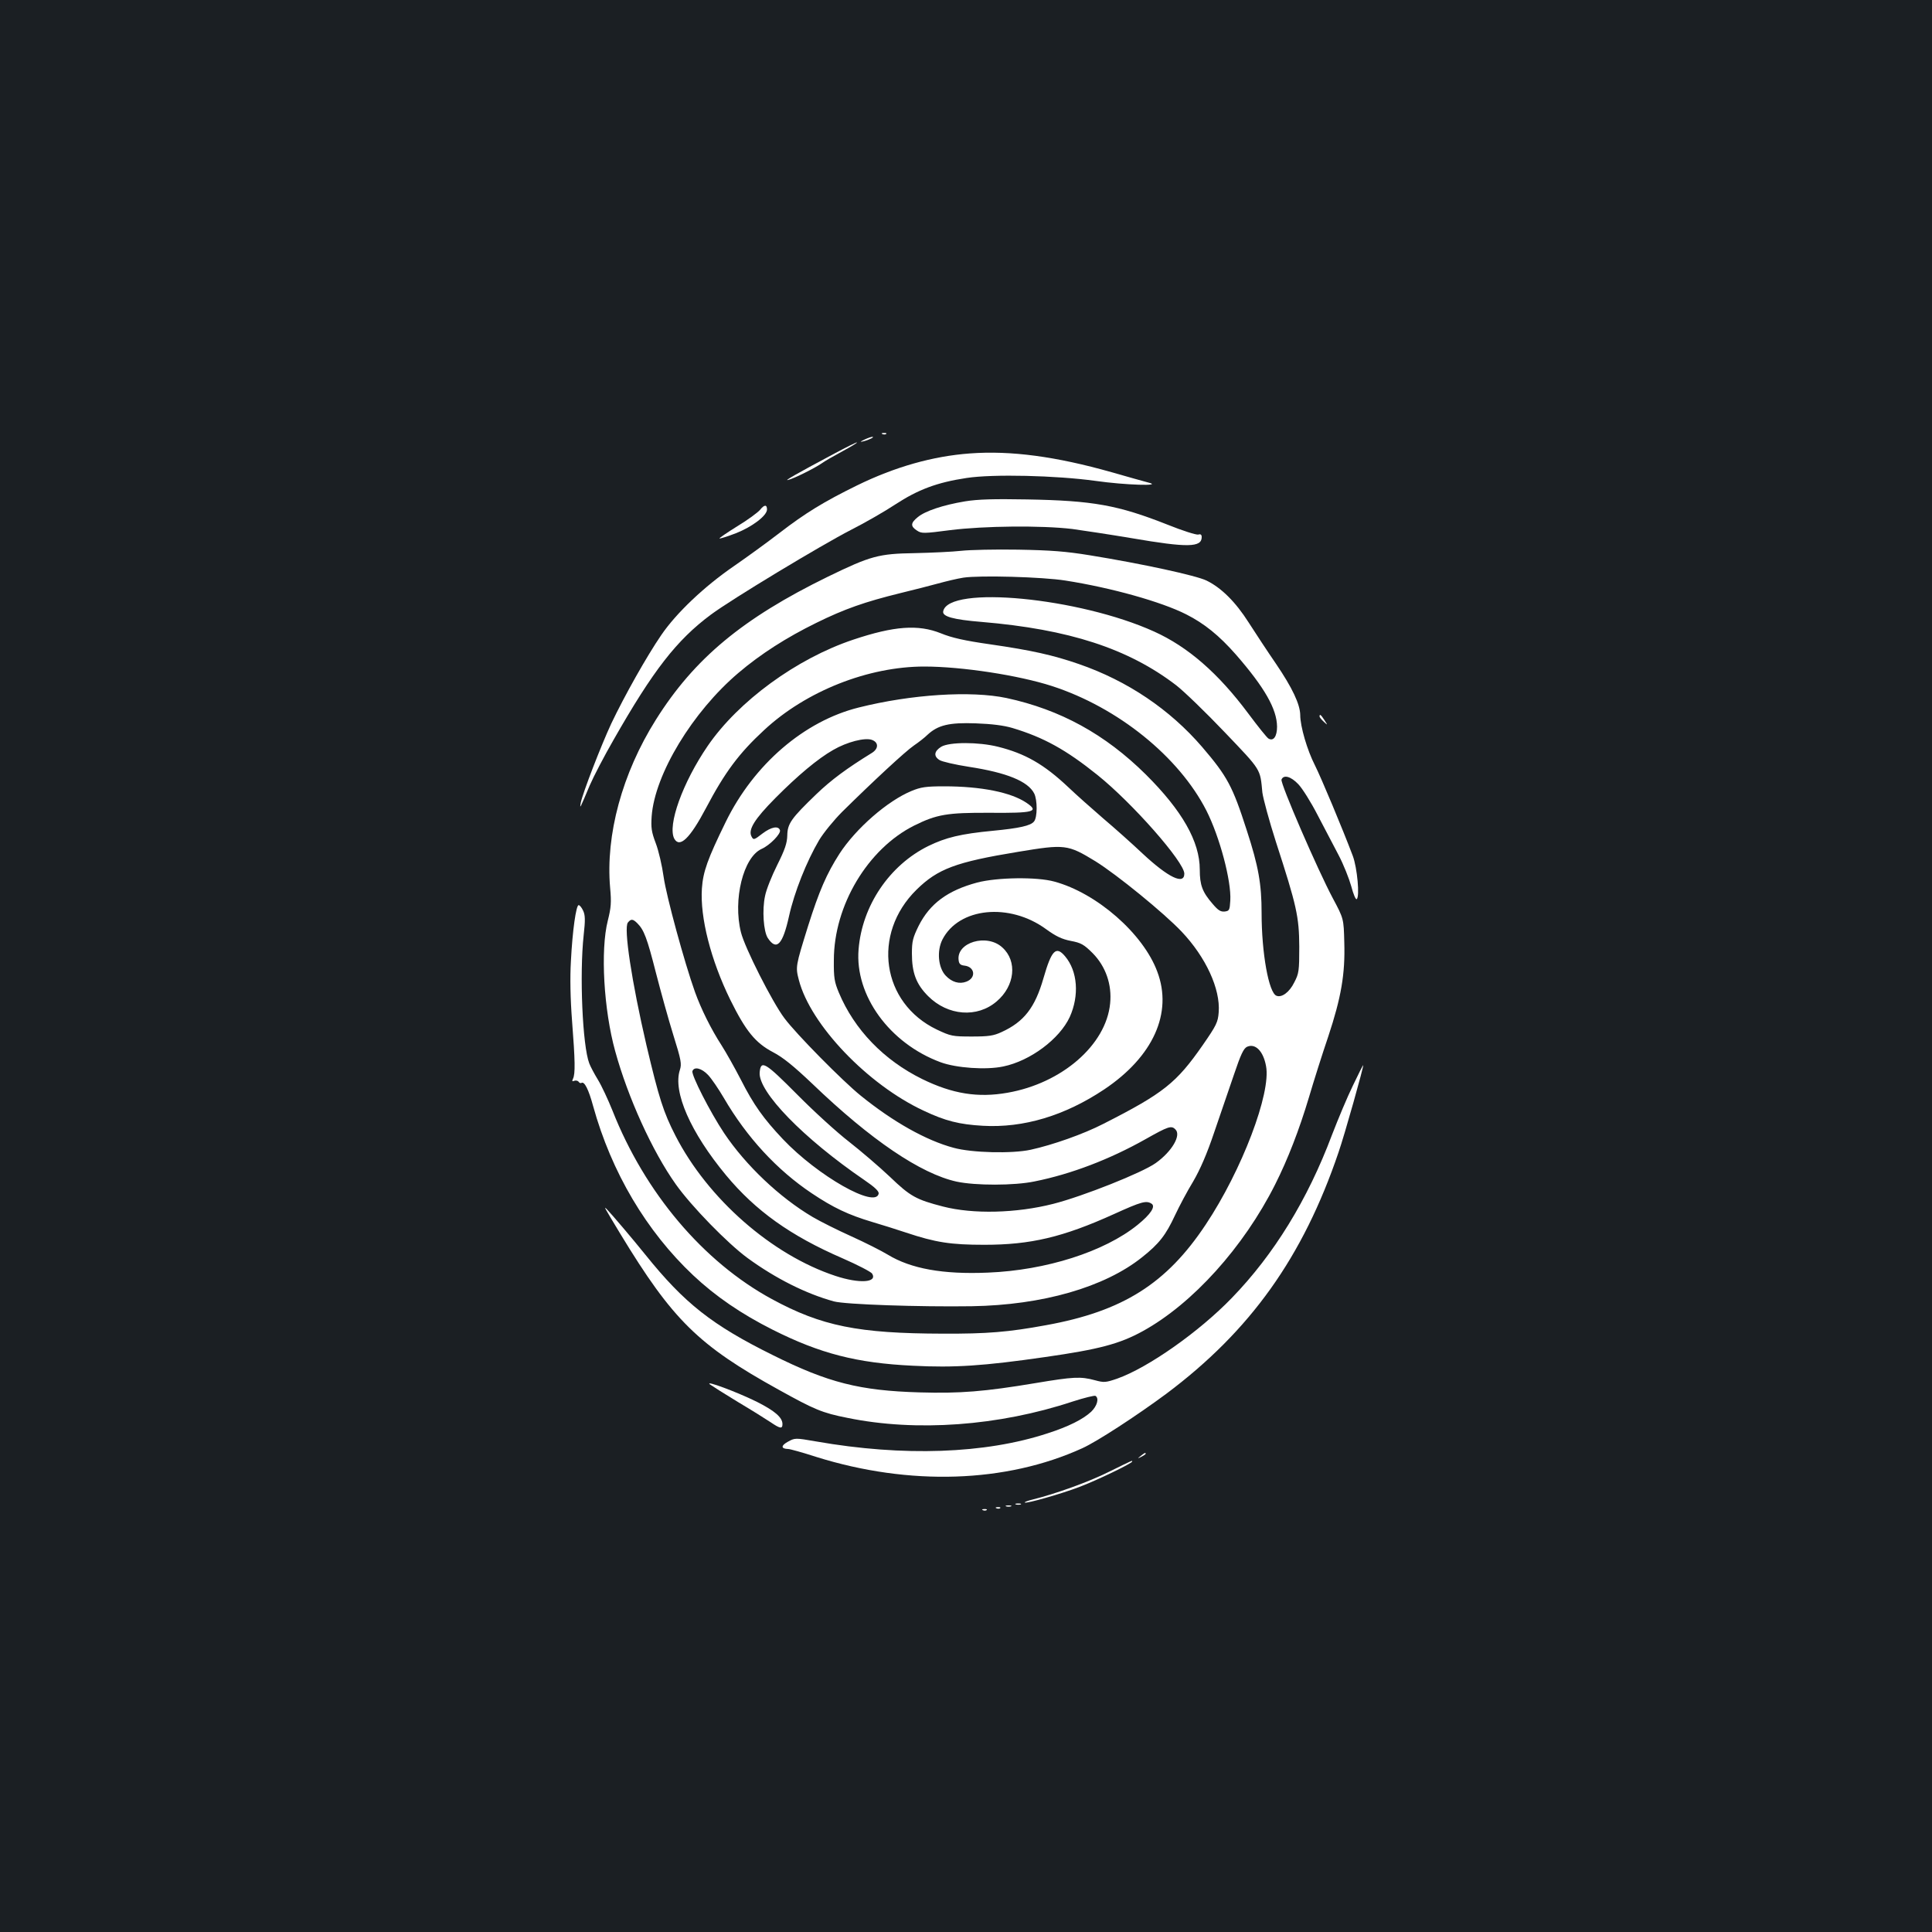 <?xml version="1.0" standalone="no"?>
<!DOCTYPE svg PUBLIC "-//W3C//DTD SVG 20010904//EN"
 "http://www.w3.org/TR/2001/REC-SVG-20010904/DTD/svg10.dtd">
<svg version="1.0" xmlns="http://www.w3.org/2000/svg"
 width="1000pt" height="1000pt" viewBox="0 0 1000 1000"
 preserveAspectRatio="xMidYMid meet">
<rect width="100%" height="100%" fill="#1b1f23"/>
<g transform="translate(0,1000) scale(0.1,-0.1)"
fill="#ffffff" stroke="none">
<path d="M4568 7753 c7 -3 16 -2 19 1 4 3 -2 6 -13 5 -11 0 -14 -3 -6 -6z"/>
<path d="M4475 7725 c-25 -12 -26 -14 -5 -9 28 7 60 23 45 23 -5 0 -23 -6 -40
-14z"/>
<path d="M4320 7653 c-208 -111 -265 -144 -240 -137 32 8 137 61 172 85 14 11
64 39 110 64 46 25 79 45 73 45 -5 0 -57 -26 -115 -57z"/>
<path d="M5020 7653 c-191 -14 -387 -69 -585 -166 -171 -84 -266 -142 -401
-246 -61 -47 -167 -124 -235 -171 -153 -105 -299 -243 -377 -358 -74 -108
-189 -312 -258 -457 -53 -114 -147 -357 -158 -410 -6 -35 -5 -32 47 91 19 44
74 150 123 235 204 358 326 516 504 648 106 79 572 360 724 438 71 36 174 95
230 132 118 77 216 114 369 137 137 21 464 13 667 -15 154 -22 353 -28 275 -9
-22 6 -109 30 -192 54 -286 81 -521 113 -733 97z"/>
<path d="M4995 7405 c-114 -19 -207 -50 -245 -82 -37 -30 -38 -47 -4 -69 24
-16 34 -16 172 2 174 22 473 25 632 6 58 -8 197 -29 310 -48 286 -49 360 -48
360 6 0 13 -6 17 -18 13 -11 -2 -81 20 -158 51 -258 102 -387 125 -729 131
-170 3 -253 1 -320 -10z"/>
<path d="M3934 7361 c-12 -14 -65 -53 -118 -85 -53 -33 -94 -61 -92 -63 2 -2
41 10 85 27 84 33 161 91 161 123 0 26 -14 26 -36 -2z"/>
<path d="M4975 7149 c-44 -5 -152 -10 -240 -12 -187 -3 -228 -14 -450 -122
-440 -215 -691 -423 -890 -740 -175 -278 -261 -597 -237 -870 7 -76 5 -102
-12 -170 -39 -153 -21 -462 38 -675 66 -241 193 -520 314 -690 80 -113 268
-306 372 -382 144 -105 301 -184 446 -224 59 -16 443 -29 714 -25 366 6 687
98 882 254 88 70 122 114 170 217 22 47 64 126 94 175 36 62 71 142 109 255
31 91 77 225 102 298 35 104 50 136 68 144 43 19 84 -23 98 -100 27 -139 -125
-539 -312 -820 -203 -306 -429 -449 -826 -521 -196 -36 -306 -45 -535 -44
-438 1 -627 39 -885 179 -355 193 -657 550 -825 976 -23 57 -56 128 -75 159
-19 31 -39 69 -45 85 -35 91 -51 460 -29 663 9 80 8 105 -3 128 -7 15 -17 28
-23 28 -13 0 -32 -131 -40 -290 -5 -84 -3 -194 6 -310 16 -206 17 -273 5 -298
-6 -13 -5 -16 7 -11 8 3 18 0 22 -5 3 -6 10 -9 15 -6 15 9 37 -35 60 -120 95
-343 276 -648 518 -876 116 -109 249 -200 412 -282 245 -123 434 -172 725
-186 215 -11 366 -1 685 45 279 40 385 68 505 134 258 142 522 435 685 759 66
131 125 284 175 451 25 85 70 227 100 315 67 202 88 324 83 487 -3 123 -3 123
-59 228 -79 148 -273 596 -266 615 11 27 49 16 87 -24 21 -22 65 -92 99 -158
34 -65 83 -158 109 -208 26 -49 55 -123 66 -162 11 -42 23 -70 28 -67 17 11 3
163 -20 224 -54 143 -163 403 -196 469 -40 78 -76 201 -76 260 -1 56 -41 141
-126 266 -44 64 -107 160 -141 213 -68 107 -142 180 -218 217 -53 26 -333 87
-605 131 -123 20 -200 26 -370 29 -118 2 -251 -1 -295 -6z m540 -154 c237 -37
497 -110 625 -175 93 -47 170 -109 257 -208 149 -171 212 -282 213 -373 0 -50
-18 -77 -44 -62 -8 4 -55 63 -105 130 -155 208 -312 345 -487 424 -388 176
-1065 241 -1092 105 -6 -27 52 -43 198 -55 453 -38 760 -138 1008 -328 40 -31
154 -141 252 -244 191 -200 182 -187 194 -311 4 -31 35 -146 70 -255 108 -333
120 -387 121 -543 0 -126 -2 -139 -26 -185 -25 -51 -65 -80 -92 -69 -40 15
-77 221 -77 428 0 150 -16 242 -77 429 -73 227 -100 278 -231 431 -167 194
-386 342 -638 429 -133 46 -244 71 -459 102 -133 19 -199 34 -255 57 -117 47
-242 38 -454 -33 -293 -98 -594 -318 -753 -550 -130 -190 -209 -411 -173 -480
28 -50 81 1 164 158 98 186 171 284 301 404 217 202 539 329 829 329 194 0
488 -45 661 -101 342 -111 657 -366 799 -644 69 -136 130 -365 124 -466 -3
-50 -5 -54 -29 -57 -21 -2 -34 6 -62 39 -54 62 -67 98 -67 178 0 145 -91 305
-279 492 -211 209 -443 336 -721 396 -184 39 -494 19 -765 -49 -282 -70 -543
-294 -689 -593 -94 -192 -117 -257 -123 -344 -10 -150 46 -370 147 -576 80
-162 130 -223 221 -271 52 -27 107 -72 203 -163 305 -293 562 -466 747 -507
98 -21 299 -21 404 1 190 38 390 115 573 218 119 67 135 73 156 51 31 -30 -18
-114 -102 -174 -70 -50 -377 -172 -530 -211 -192 -49 -416 -54 -571 -14 -139
36 -169 52 -275 154 -56 53 -151 134 -211 181 -61 47 -181 156 -267 243 -168
169 -190 183 -196 116 -8 -100 226 -341 542 -557 53 -36 76 -58 74 -70 -15
-79 -315 91 -496 282 -100 106 -151 177 -217 307 -32 62 -77 142 -100 178 -55
85 -106 188 -138 277 -54 151 -148 495 -162 595 -8 58 -26 136 -41 175 -22 58
-25 80 -21 139 16 218 212 541 449 742 115 98 250 184 403 259 146 72 252 109
435 154 69 17 157 39 196 50 40 11 98 25 130 30 84 13 411 4 529 -15z m-275
-763 c163 -49 278 -113 440 -243 182 -146 450 -451 450 -511 0 -60 -83 -20
-215 103 -55 52 -147 134 -205 183 -58 50 -139 122 -180 161 -126 119 -224
175 -365 210 -100 25 -250 25 -293 0 -37 -23 -41 -49 -9 -69 12 -8 81 -24 152
-35 196 -30 306 -75 338 -138 17 -34 17 -124 -1 -145 -17 -22 -77 -35 -212
-48 -168 -16 -245 -35 -335 -79 -201 -99 -343 -309 -361 -535 -20 -238 160
-486 424 -584 81 -30 236 -41 325 -22 140 29 291 142 344 256 50 111 41 237
-24 314 -47 56 -70 33 -112 -113 -44 -153 -101 -226 -217 -279 -41 -19 -66
-23 -154 -23 -100 0 -109 2 -181 36 -286 137 -338 495 -105 724 110 108 203
143 526 196 242 40 256 39 400 -49 111 -69 354 -267 446 -364 126 -133 201
-297 192 -417 -4 -52 -11 -67 -83 -171 -136 -195 -201 -248 -514 -407 -103
-53 -262 -109 -376 -134 -96 -21 -305 -16 -399 10 -142 38 -313 134 -481 270
-93 75 -335 320 -395 401 -62 82 -206 366 -225 445 -42 168 12 388 107 431 43
19 101 79 95 97 -8 24 -45 17 -90 -17 -44 -34 -47 -35 -57 -16 -19 35 15 90
123 199 116 117 220 204 299 249 72 42 166 66 202 52 34 -13 34 -45 -1 -67
-130 -80 -211 -140 -287 -213 -131 -126 -150 -153 -151 -214 -1 -40 -12 -73
-52 -153 -28 -56 -57 -128 -63 -160 -16 -73 -8 -184 14 -218 45 -68 77 -36
110 113 27 123 91 284 156 394 23 38 77 104 119 146 158 156 327 313 371 343
25 17 57 42 71 56 54 50 112 64 249 59 85 -3 146 -11 190 -24z m-1941 -1011
c34 -34 50 -75 96 -256 25 -97 65 -242 90 -322 41 -131 44 -150 34 -181 -37
-113 55 -323 239 -545 153 -184 333 -313 603 -430 78 -34 147 -70 153 -79 29
-47 -66 -53 -190 -12 -330 109 -661 400 -828 726 -62 121 -85 193 -150 468
-76 327 -119 608 -96 635 16 20 26 19 49 -4z m366 -785 c18 -19 54 -72 81
-118 120 -206 276 -374 455 -494 112 -75 190 -112 314 -149 50 -15 128 -39
175 -55 153 -51 231 -63 405 -63 239 0 406 39 671 159 143 65 167 71 194 54
23 -14 -4 -55 -72 -110 -172 -139 -474 -235 -774 -247 -233 -10 -399 20 -519
93 -33 20 -118 63 -189 95 -71 32 -161 77 -200 100 -171 101 -346 267 -458
434 -72 108 -171 302 -164 321 9 25 48 15 81 -20z"/>
<path d="M4718 5906 c-124 -51 -288 -194 -373 -325 -66 -103 -105 -192 -163
-376 -64 -206 -65 -209 -47 -278 60 -231 356 -541 646 -676 112 -53 184 -71
306 -78 211 -12 424 52 628 188 254 170 356 396 275 610 -73 197 -314 407
-533 466 -90 25 -296 22 -399 -5 -153 -41 -245 -109 -303 -224 -30 -61 -35
-80 -35 -143 0 -100 22 -159 84 -221 102 -102 254 -114 355 -27 94 80 108 208
29 279 -80 74 -240 26 -226 -67 2 -18 10 -25 30 -27 54 -6 62 -63 10 -83 -36
-14 -75 -3 -107 31 -39 41 -47 128 -17 187 85 166 347 192 536 54 51 -37 82
-52 128 -61 53 -10 68 -18 114 -64 67 -68 100 -162 90 -260 -21 -215 -250
-413 -531 -462 -153 -27 -285 -6 -442 71 -199 98 -351 256 -431 447 -23 55
-27 77 -26 168 0 284 176 577 416 697 117 58 171 67 390 66 230 -2 258 6 192
51 -80 55 -236 86 -427 86 -94 0 -121 -4 -169 -24z"/>
<path d="M6830 6292 c0 -5 10 -17 22 -28 21 -19 21 -19 3 9 -18 28 -25 33 -25
19z"/>
<path d="M7003 4382 c-29 -59 -77 -174 -109 -257 -126 -335 -300 -618 -518
-843 -169 -175 -433 -361 -594 -418 -59 -20 -67 -21 -115 -8 -74 20 -111 18
-308 -15 -264 -44 -389 -54 -599 -48 -310 9 -473 50 -760 193 -315 156 -457
268 -659 519 -66 82 -173 208 -199 235 -19 19 -17 16 68 -125 272 -448 404
-578 822 -809 184 -102 223 -119 355 -145 356 -73 783 -42 1166 85 59 19 112
32 117 29 20 -12 9 -52 -22 -82 -42 -39 -117 -77 -226 -112 -323 -106 -746
-121 -1197 -42 -110 19 -110 19 -148 -2 -36 -20 -35 -36 3 -37 9 0 74 -18 145
-41 483 -151 982 -135 1377 45 77 35 281 168 435 282 435 326 707 707 891
1249 31 89 132 448 128 452 -1 1 -25 -46 -53 -105z"/>
<path d="M3675 2834 c11 -8 76 -49 145 -91 69 -41 144 -88 168 -104 50 -34 62
-36 62 -10 0 34 -39 68 -132 115 -103 51 -275 115 -243 90z"/>
<path d="M5904 2464 c-18 -14 -18 -15 4 -4 12 6 22 13 22 15 0 8 -5 6 -26 -11z"/>
<path d="M5740 2382 c-106 -53 -277 -114 -393 -143 -26 -6 -46 -14 -43 -16 7
-7 187 44 284 81 90 34 272 122 272 131 0 6 12 12 -120 -53z"/>
<path d="M5258 2213 c6 -2 18 -2 25 0 6 3 1 5 -13 5 -14 0 -19 -2 -12 -5z"/>
<path d="M5208 2203 c6 -2 18 -2 25 0 6 3 1 5 -13 5 -14 0 -19 -2 -12 -5z"/>
<path d="M5158 2193 c7 -3 16 -2 19 1 4 3 -2 6 -13 5 -11 0 -14 -3 -6 -6z"/>
<path d="M5088 2183 c7 -3 16 -2 19 1 4 3 -2 6 -13 5 -11 0 -14 -3 -6 -6z"/>
</g>
</svg>
